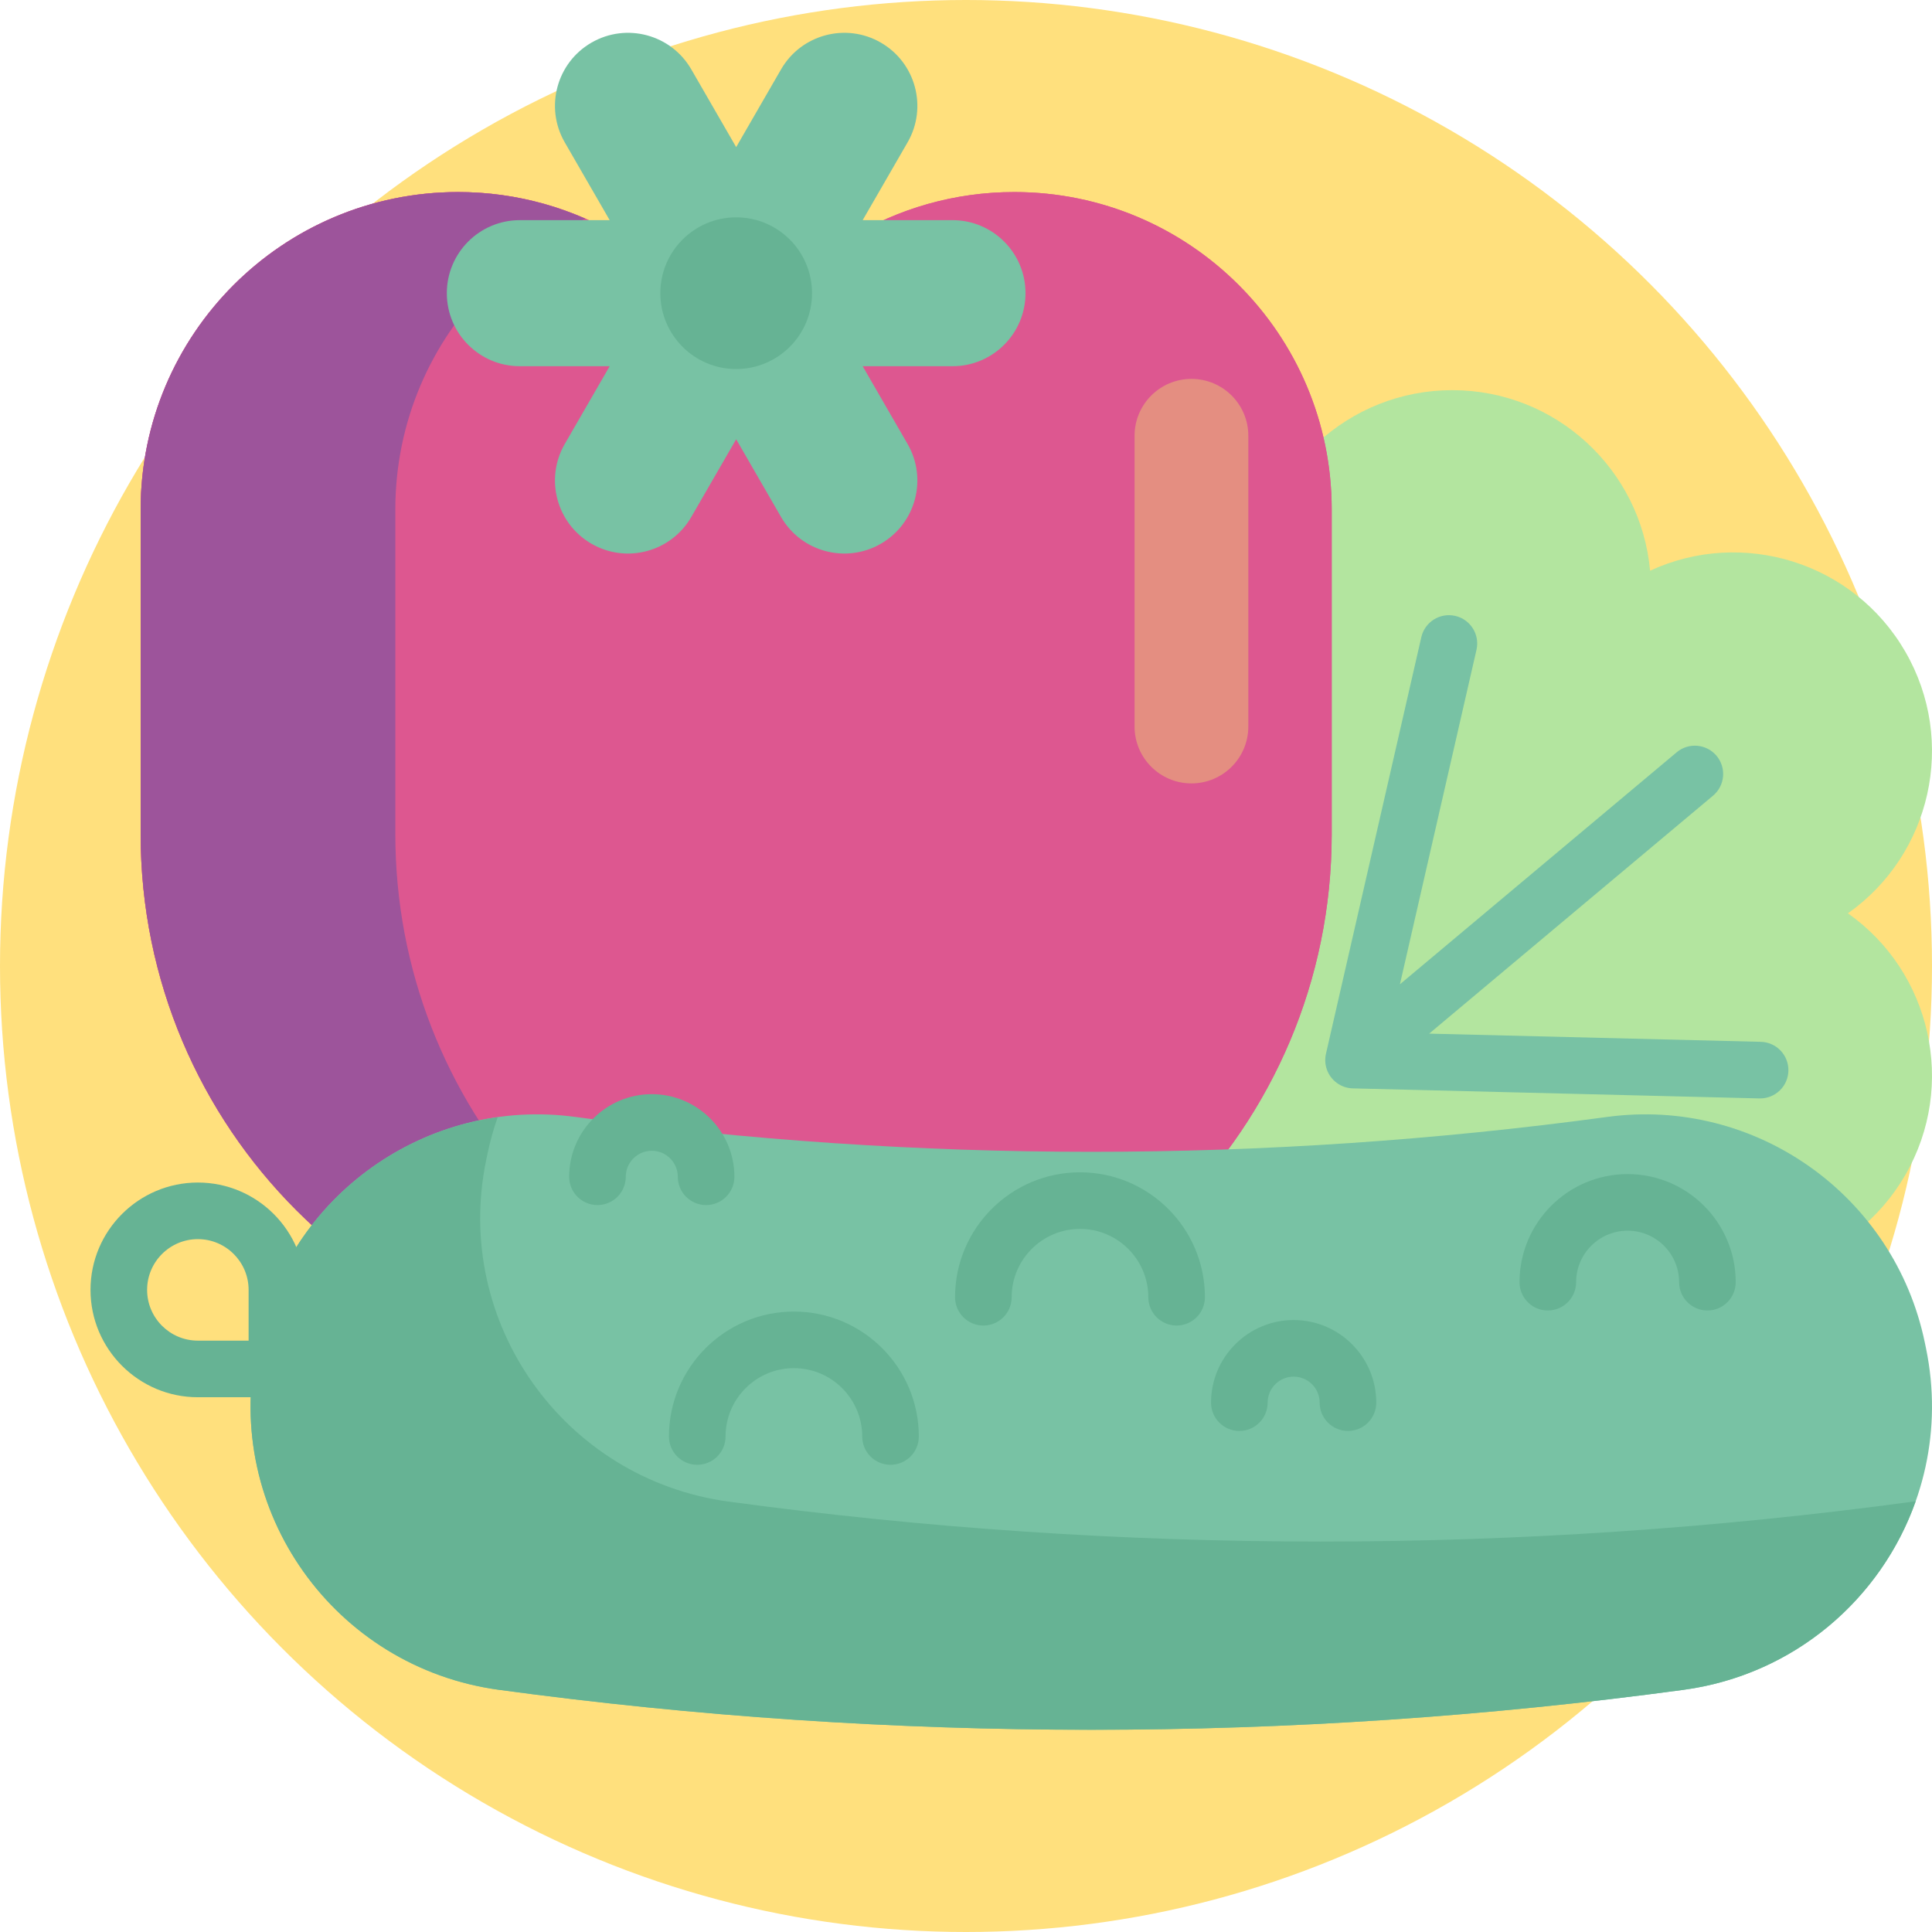 <svg id="Capa_1" enable-background="new 0 0 512 512" height="512" viewBox="0 0 512 512" width="512" xmlns="http://www.w3.org/2000/svg"><g><circle cx="256" cy="256" fill="#ffe07d" r="256"/><path d="m489.714 242.039c22.018-15.515 28.954-45.544 15.225-69.322-13.729-23.779-43.203-32.786-67.648-21.475-2.427-26.825-24.965-47.847-52.422-47.847-27.458 0-49.995 21.022-52.422 47.847-24.445-11.31-53.919-2.304-67.648 21.475-13.729 23.779-6.792 53.808 15.226 69.322-22.018 15.515-28.954 45.544-15.226 69.322 13.729 23.779 43.203 32.786 67.648 21.476 2.427 26.825 24.965 47.847 52.422 47.847 27.458 0 49.995-21.022 52.422-47.847 24.445 11.31 53.919 2.303 67.648-21.476 13.73-23.778 6.793-53.807-15.225-69.322z" fill="#b3e59f"/><g><path d="m268.794 50.897c-31.748 0-59.378 17.593-73.699 43.556-14.321-25.963-41.951-43.556-73.699-43.556-46.459 0-84.121 37.662-84.121 84.121v86.032c0 77.884 63.137 141.021 141.021 141.021h33.599c77.884 0 141.021-63.137 141.021-141.021v-86.032c-.001-46.459-37.663-84.121-84.122-84.121z" fill="#dd5790"/><path d="m268.794 50.897c-31.748 0-59.378 17.593-73.699 43.556-14.321-25.963-41.951-43.556-73.699-43.556-46.459 0-84.121 37.662-84.121 84.121v86.032c0 77.884 63.137 141.021 141.021 141.021h33.599c77.884 0 141.021-63.137 141.021-141.021v-86.032c-.001-46.459-37.663-84.121-84.122-84.121z" fill="#dd5790"/><path d="m228.845 361.064c-5.563.66-11.216 1.008-16.958 1.008h-33.602c-77.882 0-141.012-63.13-141.012-141.023v-86.031c0-23.226 9.414-44.258 24.636-59.48 15.223-15.223 36.255-24.636 59.48-24.636 11.999 0 23.416 2.518 33.747 7.052-9.66 4.231-18.379 10.231-25.733 17.585-15.223 15.223-24.636 36.255-24.636 59.48v86.031c.002 72.161 54.188 131.642 124.078 140.014z" fill="#9d549b"/><path d="m252.416 58.341h-23.797l11.898-20.609c5.345-9.258 2.173-21.095-7.085-26.44-9.258-5.345-21.095-2.173-26.44 7.085l-11.899 20.609-11.899-20.609c-5.345-9.257-17.182-12.429-26.44-7.085s-12.429 17.182-7.085 26.44l11.898 20.609h-23.797c-10.69 0-19.355 8.666-19.355 19.355 0 10.69 8.666 19.355 19.355 19.355h23.797l-11.898 20.609c-5.345 9.258-2.173 21.095 7.085 26.44s21.095 2.173 26.44-7.085l11.899-20.609 11.899 20.609c5.345 9.257 17.182 12.429 26.44 7.085 9.258-5.345 12.429-17.182 7.085-26.44l-11.898-20.609h23.797c10.69 0 19.355-8.666 19.355-19.355.001-10.689-8.665-19.355-19.355-19.355z" fill="#78c2a4"/><circle cx="195.095" cy="77.697" fill="#66b394" r="20.1"/><path d="m315.746 207.61c-8.326 0-15.075-6.749-15.075-15.075v-77.049c0-8.326 6.749-15.075 15.075-15.075 8.326 0 15.075 6.749 15.075 15.075v77.049c0 8.325-6.75 15.075-15.075 15.075z" fill="#e48e81"/></g><path d="m425.894 296.003c-90.712 12.315-182.675 12.315-273.386 0-39.382-5.346-76.143 20.864-84.202 59.782-.104.5-.207 1-.311 1.5-8.93 43.12 20.645 84.631 64.282 90.541 104.139 14.104 209.709 14.104 313.848 0 43.636-5.91 73.212-47.422 64.282-90.541-.104-.5-.207-1-.311-1.5-8.06-38.918-44.82-65.128-84.202-59.782z" fill="#78c2a4"/><path d="m507.677 397.846c-9.17 25.88-32.18 46.01-61.56 49.98-104.14 14.11-209.71 14.11-313.84 0-43.64-5.9-73.22-47.42-64.29-90.54.11-.5.21-1 .31-1.5 6.63-31.99 32.66-55.4 63.6-59.73-1.12 3.18-2.04 6.47-2.74 9.85-.1.5-.21 1-.31 1.5-8.93 43.12 20.64 84.63 64.28 90.54 104.14 14.11 209.71 14.11 313.85 0 .23-.03.47-.06.7-.1z" fill="#66b394"/><g><path d="m235.997 388.185c-4.143 0-7.5-3.358-7.5-7.5 0-9.985-8.123-18.109-18.108-18.109s-18.109 8.124-18.109 18.109c0 4.142-3.357 7.5-7.5 7.5s-7.5-3.358-7.5-7.5c0-18.256 14.853-33.109 33.109-33.109s33.108 14.853 33.108 33.109c0 4.142-3.357 7.5-7.5 7.5z" fill="#66b394"/></g><g><path d="m311.816 351.282c-4.143 0-7.5-3.358-7.5-7.5 0-9.985-8.123-18.109-18.108-18.109s-18.109 8.124-18.109 18.109c0 4.142-3.357 7.5-7.5 7.5s-7.5-3.358-7.5-7.5c0-18.256 14.853-33.109 33.109-33.109s33.108 14.853 33.108 33.109c0 4.142-3.357 7.5-7.5 7.5z" fill="#66b394"/></g><g><path d="m357.223 379.215c-4.143 0-7.5-3.358-7.5-7.5 0-3.801-3.092-6.893-6.893-6.893s-6.893 3.092-6.893 6.893c0 4.142-3.357 7.5-7.5 7.5s-7.5-3.358-7.5-7.5c0-12.072 9.821-21.893 21.893-21.893s21.893 9.821 21.893 21.893c0 4.142-3.358 7.5-7.5 7.5z" fill="#66b394"/></g><g><path d="m452.481 347.291c-4.143 0-7.5-3.358-7.5-7.5 0-7.524-6.122-13.646-13.646-13.646s-13.646 6.122-13.646 13.646c0 4.142-3.357 7.5-7.5 7.5s-7.5-3.358-7.5-7.5c0-15.795 12.851-28.646 28.646-28.646 15.796 0 28.646 12.851 28.646 28.646 0 4.142-3.357 7.5-7.5 7.5z" fill="#66b394"/></g><g><path d="m187.122 319.358c-4.143 0-7.5-3.358-7.5-7.5 0-3.801-3.092-6.893-6.893-6.893s-6.893 3.092-6.893 6.893c0 4.142-3.357 7.5-7.5 7.5s-7.5-3.358-7.5-7.5c0-12.072 9.821-21.893 21.893-21.893s21.893 9.821 21.893 21.893c0 4.142-3.357 7.5-7.5 7.5z" fill="#66b394"/></g><path d="m80.885 370.284h-28.45c-15.688 0-28.45-12.763-28.45-28.45s12.763-28.45 28.45-28.45 28.45 12.763 28.45 28.45zm-28.45-41.9c-7.416 0-13.45 6.034-13.45 13.45s6.034 13.45 13.45 13.45h13.45v-13.45c0-7.417-6.034-13.45-13.45-13.45z" fill="#66b394"/><path d="m466.634 276.094-87.894-2.17 75.234-63.064c3.174-2.661 3.59-7.391.93-10.565-2.661-3.175-7.392-3.591-10.566-.93l-73.34 61.476 20.29-88.64c.925-4.038-1.6-8.06-5.637-8.984-4.035-.924-8.061 1.599-8.984 5.638l-25.272 110.404c-.72 3.141.647 6.389 3.396 8.071 1.207.739 2.562 1.103 3.913 1.103l107.559 2.658c.063.002.126.002.189.002 4.056 0 7.394-3.237 7.494-7.315.102-4.142-3.172-7.582-7.312-7.684z" fill="#78c2a4"/></g></svg>